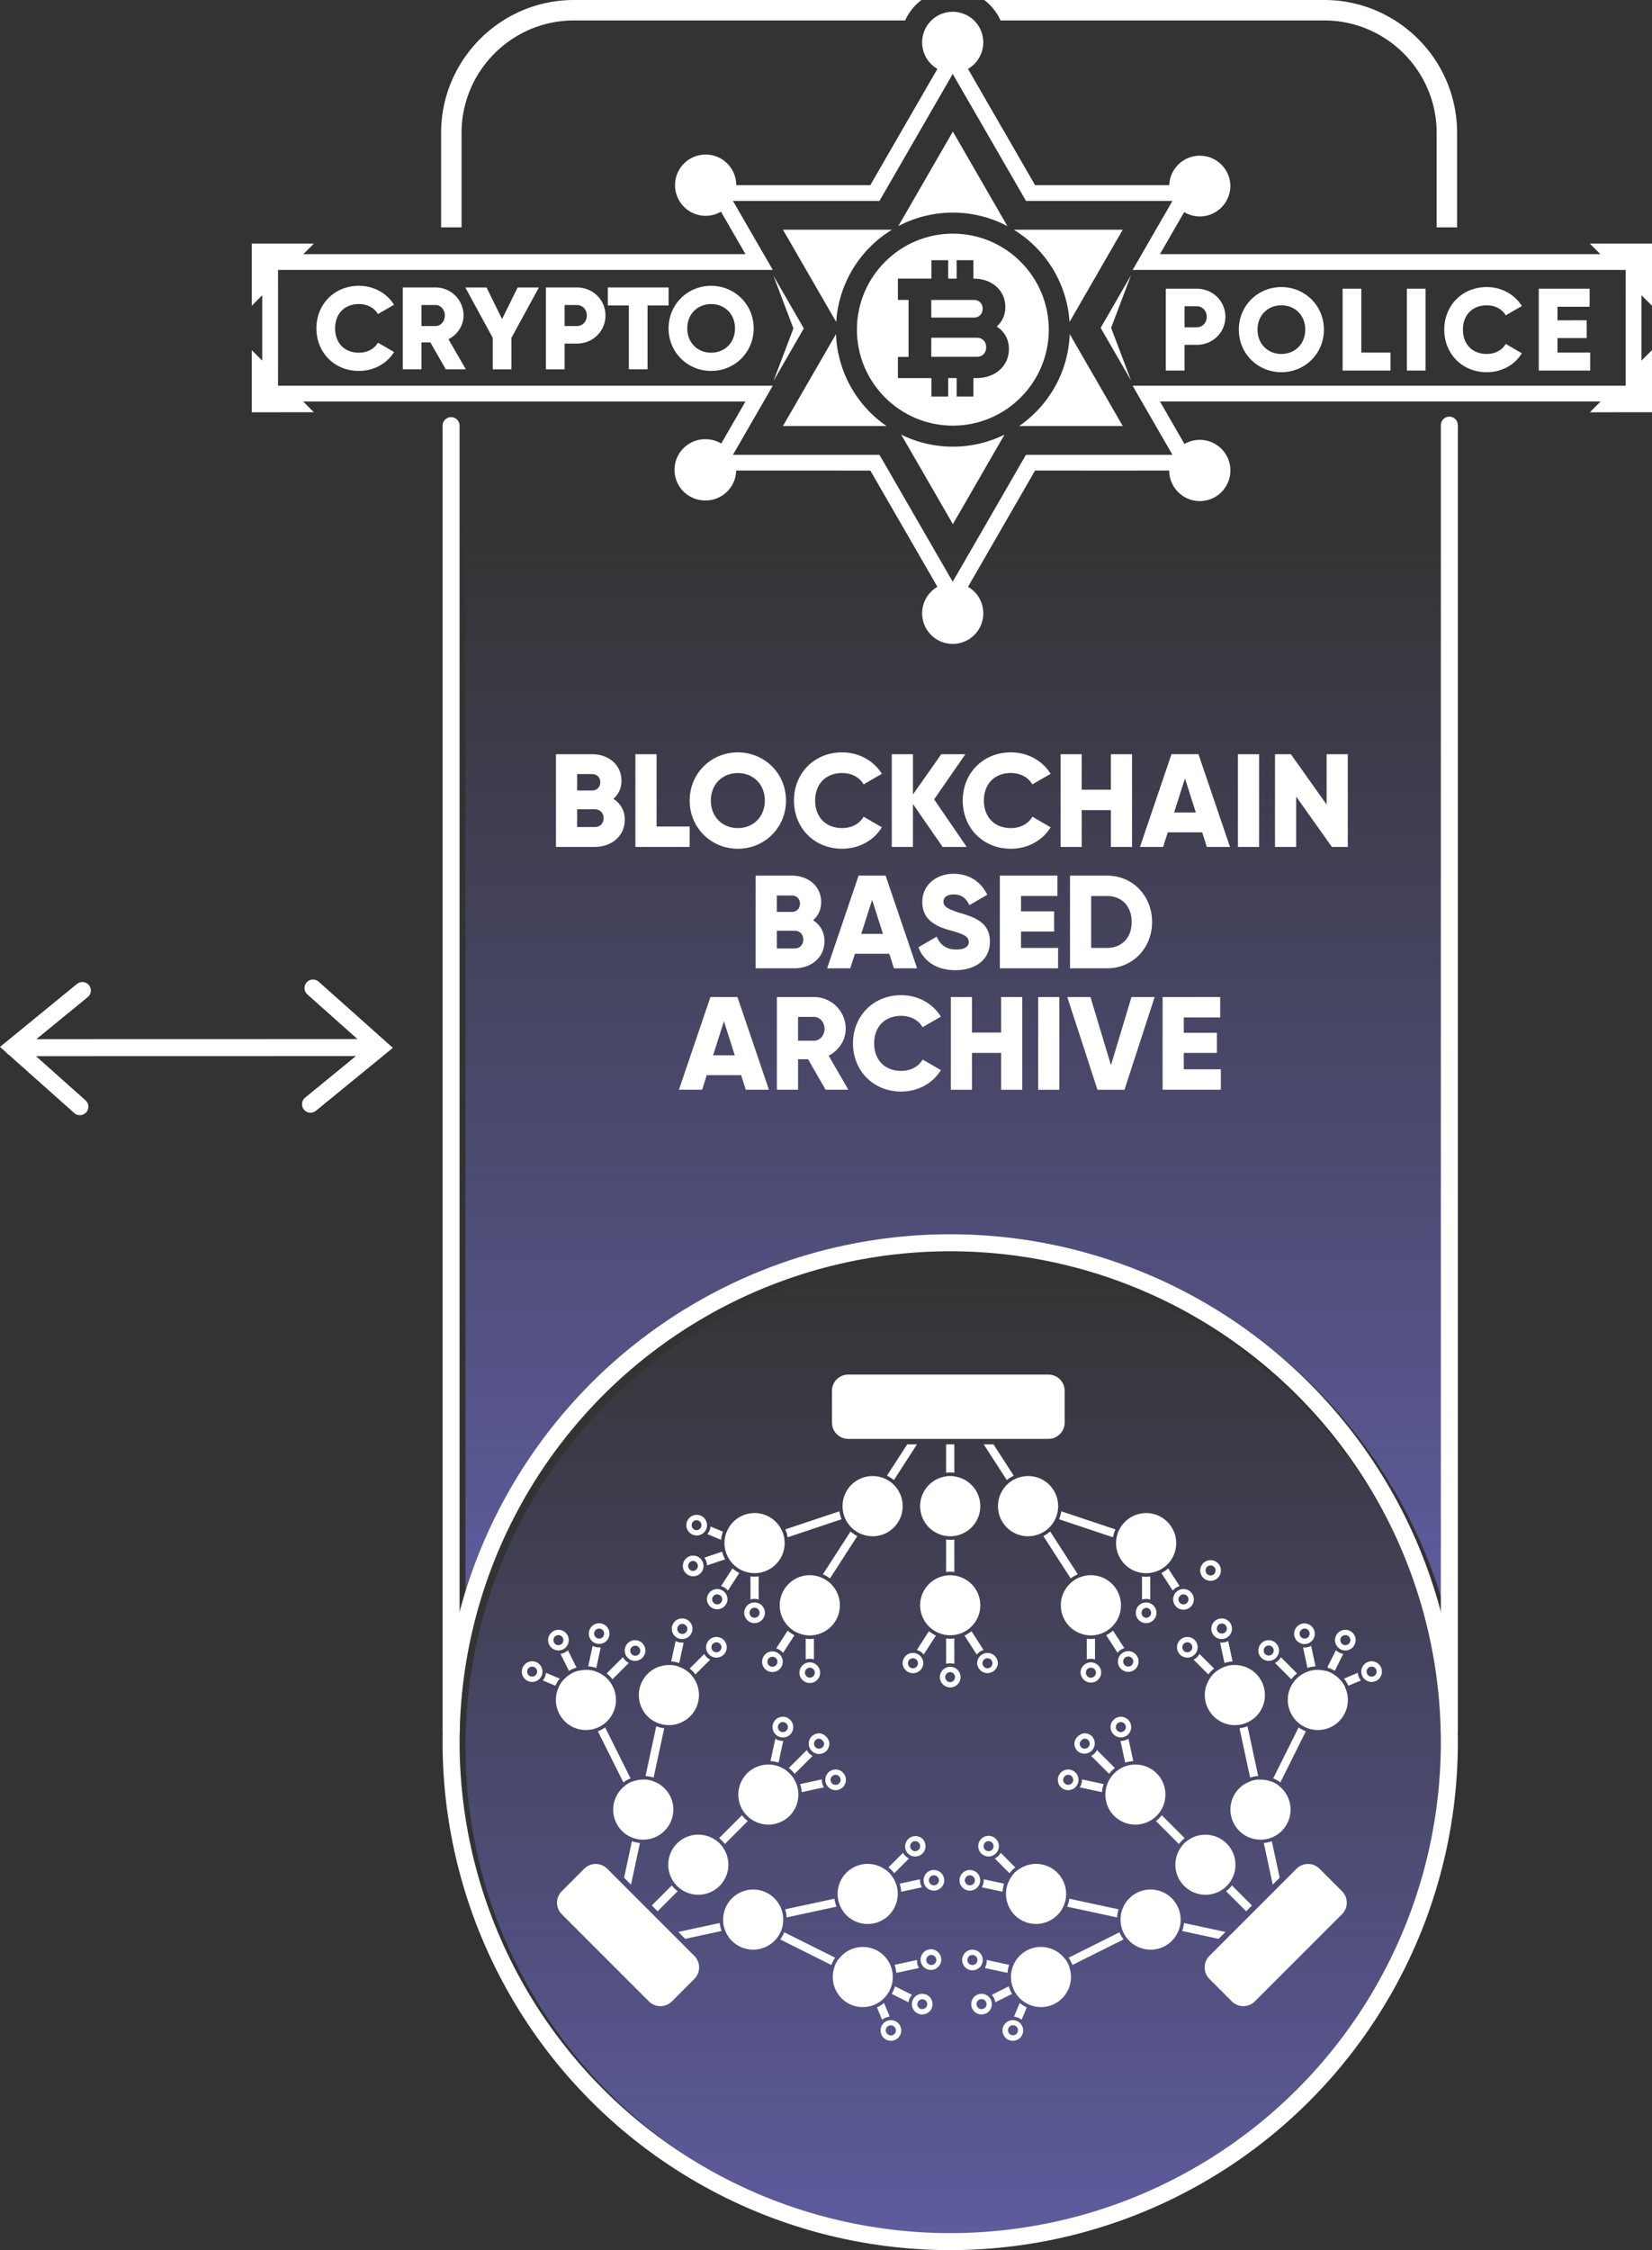 <svg xmlns="http://www.w3.org/2000/svg" width="194.272" height="264.457" viewBox="0 0 194.272 264.457"><rect x="0" y="0" width="194.272" height="264.457" fill="#333333" stroke="none"/><linearGradient id="a" gradientUnits="userSpaceOnUse" x1="-1018.358" y1="1175.303" x2="-903.369" y2="1175.303" gradientTransform="rotate(90 60.666 1226.874)"><stop offset="0" stop-color="#706dcb" stop-opacity="0"/><stop offset="1" stop-color="#706dcb" stop-opacity=".7"/></linearGradient><path fill="url(#a)" d="M112.237 262.839c-31.702 0-57.493-25.792-57.493-57.495 0-31.702 25.791-57.494 57.493-57.494 31.704 0 57.495 25.792 57.495 57.494 0 31.703-25.791 57.495-57.495 57.495z"/><linearGradient id="b" gradientUnits="userSpaceOnUse" x1="-1105.364" y1="1175.303" x2="-977.625" y2="1175.303" gradientTransform="rotate(90 60.666 1226.874)"><stop offset="0" stop-color="#706dcb" stop-opacity="0"/><stop offset="1" stop-color="#706dcb" stop-opacity=".7"/></linearGradient><path fill="url(#b)" d="M112.237 145.446c-27.209 0-50.225 18.244-57.493 43.137V60.844h114.988v127.739c-7.269-24.893-30.284-43.137-57.495-43.137z"/><path d="M108.368 0H67.5c-8.617 0-15.626 7.01-15.626 15.626v11.095h2.404V15.626c0-7.291 5.93-13.222 13.222-13.222h38.947A6.137 6.137 0 0 1 108.368 0zm47.359 0h-39.986a6.143 6.143 0 0 1 1.92 2.404h38.066c7.291 0 13.222 5.932 13.222 13.222v11.095h2.404V15.626C171.353 7.01 164.344 0 155.727 0z" fill="#FFF"/><path d="M44.661 123.121l-43.093.011m35.242-7.006l7.851 6.995-8.142 6.655m-27.126.292l-7.853-6.993 8.144-6.657" clip-rule="evenodd" fill="none" stroke="#FFF" stroke-width="2" stroke-linecap="round" stroke-miterlimit="10"/><g fill="#FFF"><path d="M73.474 96.348c0 1.93-1.572 3.19-3.518 3.19H65.38V88.643h4.265c1.899 0 3.439 1.23 3.439 3.113 0 .902-.357 1.618-.949 2.132.81.513 1.339 1.354 1.339 2.46zm-5.603-5.37v1.93h1.774c.561 0 .949-.404.949-.965s-.373-.965-.949-.965h-1.774zm3.113 5.182c0-.606-.405-1.043-1.027-1.043h-2.086v2.086h2.086c.622 0 1.027-.435 1.027-1.043zm10.118.981v2.397H74.72V88.643h2.49v8.498h3.892zm0-3.05c0-3.207 2.537-5.666 5.665-5.666 3.129 0 5.666 2.459 5.666 5.666 0 3.206-2.537 5.665-5.666 5.665-3.128 0-5.665-2.459-5.665-5.665zm8.841 0c0-1.946-1.401-3.237-3.176-3.237-1.773 0-3.175 1.291-3.175 3.237 0 1.945 1.401 3.237 3.175 3.237 1.775 0 3.176-1.292 3.176-3.237zm3.426 0c0-3.207 2.382-5.666 5.665-5.666 1.977 0 3.72.98 4.67 2.521l-2.148 1.245c-.482-.84-1.416-1.338-2.521-1.338-1.93 0-3.175 1.291-3.175 3.237 0 1.945 1.245 3.237 3.175 3.237 1.105 0 2.055-.498 2.521-1.339l2.148 1.245c-.935 1.541-2.678 2.521-4.67 2.521-3.284.002-5.665-2.457-5.665-5.663zm17.479 5.447l-3.486-5.043v5.043h-2.49V88.643h2.49v4.731l3.331-4.731h2.832l-3.673 5.308 3.829 5.588h-2.833z"/><path d="M113.215 94.091c0-3.207 2.382-5.666 5.665-5.666 1.977 0 3.72.98 4.67 2.521l-2.148 1.245c-.482-.84-1.416-1.338-2.521-1.338-1.93 0-3.175 1.291-3.175 3.237 0 1.945 1.245 3.237 3.175 3.237 1.105 0 2.055-.498 2.521-1.339l2.148 1.245c-.935 1.541-2.678 2.521-4.67 2.521-3.283.002-5.665-2.457-5.665-5.663zm19.91-5.448v10.896h-2.49v-4.327h-3.425v4.327h-2.49V88.643h2.49v4.172h3.425v-4.172h2.49zm8.25 9.183h-4.047l-.545 1.712h-2.724l3.704-10.896h3.175l3.704 10.896h-2.724l-.543-1.712zm-.748-2.335l-1.276-4-1.276 4h2.552zm7.441-6.848v10.896h-2.49V88.643h2.49zm10.429 0v10.896h-1.868l-4.202-5.915v5.915h-2.49V88.643h1.868l4.202 5.915v-5.915h2.49zm-61.541 21.973c0 1.93-1.572 3.19-3.518 3.19h-4.576v-10.895h4.265c1.898 0 3.439 1.229 3.439 3.112 0 .903-.357 1.619-.949 2.133.809.515 1.339 1.355 1.339 2.46zm-5.604-5.369v1.93h1.774c.561 0 .949-.405.949-.965 0-.561-.373-.965-.949-.965h-1.774zm3.113 5.183c0-.607-.405-1.043-1.027-1.043h-2.086v2.086h2.086c.622 0 1.027-.437 1.027-1.043zm10.118 1.665h-4.047l-.545 1.712h-2.724l3.704-10.895h3.175l3.704 10.895h-2.724l-.543-1.712zm-.747-2.335l-1.276-3.999-1.276 3.999h2.552zm4.172 1.572l2.148-1.245c.389.903 1.059 1.51 2.288 1.51 1.183 0 1.479-.467 1.479-.887 0-.67-.623-.935-2.257-1.386-1.619-.451-3.206-1.229-3.206-3.314 0-2.102 1.773-3.315 3.657-3.315 1.79 0 3.19.855 3.984 2.459L114 106.383c-.373-.778-.887-1.261-1.883-1.261-.778 0-1.167.39-1.167.825 0 .498.265.84 1.961 1.354 1.649.498 3.502 1.074 3.502 3.378 0 2.101-1.682 3.346-4.047 3.346-2.287-.001-3.75-1.089-4.358-2.693zm16.422.078v2.396h-6.849v-10.895h6.771v2.396h-4.28v1.806h3.892v2.366h-3.892v1.93h4.358zm11.052-3.051c0 3.082-2.288 5.447-5.292 5.447h-4.358v-10.895h4.358c3.004.001 5.292 2.366 5.292 5.448zm-2.398 0c0-1.867-1.183-3.051-2.895-3.051h-1.868v6.102h1.868c1.713 0 2.895-1.182 2.895-3.051zm-45.927 18.005H83.11l-.545 1.712h-2.724l3.704-10.896h3.175l3.705 10.896H87.7l-.543-1.712zm-.747-2.335l-1.276-4-1.276 4h2.552zm8.623.467H93.85v3.58h-2.49V117.18h4.358a3.727 3.727 0 0 1 3.735 3.735c0 1.339-.81 2.553-2.008 3.16l2.319 4h-2.678l-2.053-3.579zm-1.183-2.179h1.868c.685 0 1.245-.607 1.245-1.401 0-.793-.561-1.4-1.245-1.4H93.85v2.801zm6.461.312c0-3.207 2.382-5.666 5.665-5.666 1.977 0 3.72.98 4.67 2.521l-2.148 1.245c-.482-.84-1.416-1.338-2.521-1.338-1.93 0-3.175 1.291-3.175 3.237 0 1.945 1.245 3.237 3.175 3.237 1.105 0 2.055-.498 2.521-1.339l2.148 1.245c-.935 1.541-2.678 2.521-4.67 2.521-3.283.002-5.665-2.457-5.665-5.663zm19.907-5.448v10.896h-2.49v-4.327h-3.424v4.327h-2.49v-10.896h2.49v4.172h3.424v-4.172h2.49zm4.36 0v10.896h-2.49v-10.896h2.49zm.934 0h2.724l2.412 8.016 2.413-8.016h2.724l-3.549 10.896h-3.175l-3.549-10.896zm18.057 8.498v2.397h-6.849V117.18h6.771v2.397h-4.28v1.806h3.892v2.365h-3.892v1.93h4.358z"/></g><path d="M118.625 174.311a3.536 3.536 0 0 0 1.916 6.227c.117.011.236.02.361.02.105 0 .214-.009.319-.019.021-.001.044-.002.07-.005.089-.009.179-.023.268-.042.042-.006.082-.016.122-.025l.159-.041c.083-.026.162-.048.24-.075l.052-.02a3.542 3.542 0 0 0 1.141-.691c.371-.335.669-.75.875-1.217v.001c.127-.292.214-.606.257-.933l-.003-.001c.023-.154.035-.311.035-.472a3.536 3.536 0 0 0-3.535-3.537c-.521 0-1.015.115-1.458.317l-.002-.003a3.389 3.389 0 0 0-.817.513v.003zm5.917 4.246l6.346 2.119c.062-.324.155-.632.284-.924l-6.369-2.128c-.049.325-.134.64-.261.933zm-13.282 2.385v3.814c.159-.019.321-.031.485-.031.162 0 .322.012.484.031v-3.814a4.629 4.629 0 0 1-.486.032c-.161 0-.324-.016-.483-.032zm3.405 9.718a.288.288 0 0 1 .027-.041c.048-.071.092-.147.137-.22.019-.039.04-.074.059-.111.03-.06.059-.122.089-.185.026-.059.05-.117.07-.176.021-.049.038-.098.055-.148.025-.083.052-.168.072-.251.007-.032.017-.06.026-.089.052-.247.082-.505.082-.768a3.525 3.525 0 0 0-2.334-3.318c-.035-.014-.072-.029-.11-.042-.056-.02-.115-.033-.171-.048-.054-.014-.105-.029-.162-.04l-.152-.029a3.924 3.924 0 0 0-.606-.056 4.02 4.02 0 0 0-.617.056l-.141.028c-.059.013-.122.031-.184.048-.047.013-.098.023-.143.039-.057.019-.108.04-.164.06l-.15.056c-.038.018-.07.035-.105.05a3.62 3.62 0 0 0-.712.44 3.287 3.287 0 0 0-.19.169.29.29 0 0 1-.047.038l-.176.184-.04.047a2.064 2.064 0 0 0-.162.201l-.035.048a2.603 2.603 0 0 0-.146.214c-.009.016-.019.033-.025.048-.05.075-.09.154-.129.232-.008.015-.017.029-.021.043-.042.081-.077.167-.113.252-.002.012-.007.023-.012.037a3.608 3.608 0 0 0-.089.272c-.005.006-.005.013-.005.019a3.443 3.443 0 0 0-.113 1.342l.014.074c.012.097.026.192.047.286.015.054.026.107.043.158.017.06.032.123.054.183.021.068.047.134.068.201.019.041.037.081.052.118.035.08.072.159.114.231l.031.063a3.538 3.538 0 0 0 3.096 1.815 3.545 3.545 0 0 0 2.918-1.53zm-2.921-17.182c-.162 0-.324.014-.483.036v.007a3.533 3.533 0 0 0-3.055 3.498c0 .32.047.63.125.925.005.02.009.038.017.057.021.081.049.158.077.237.009.027.019.051.025.075.033.073.063.146.097.22.014.025.025.05.04.073.032.075.072.144.114.212.013.023.026.043.038.068.045.067.089.137.136.202a.829.829 0 0 1 .04.054c.052.069.108.134.165.201.009.011.019.021.027.033a3.554 3.554 0 0 0 2.153 1.146 3.7 3.7 0 0 0 .483.039c.164 0 .324-.018.486-.039a3.557 3.557 0 0 0 1.955-.94l.003-.002c.065-.066.129-.133.192-.202.009-.012.021-.023.032-.034.057-.067.106-.131.155-.197a.375.375 0 0 0 .047-.06c.042-.064.089-.13.134-.198l.042-.072c.043-.067.078-.135.11-.203l.04-.083c.035-.071.066-.143.094-.213.012-.027.021-.056.031-.081.027-.078.054-.153.077-.232.007-.02.012-.043.017-.066.023-.085.045-.171.061-.258.003-.006.003-.012.003-.017a3.531 3.531 0 0 0-2.993-4.14v-.007a3.141 3.141 0 0 0-.485-.039zm-26.536 7.66a2.556 2.556 0 0 0-.012.232c0 .041.003.081.005.123 0 .043.002.088.005.133.005.058.012.114.019.17.007.034.012.065.017.098.012.1.033.197.054.296a3.546 3.546 0 0 0 3.439 2.701 3.537 3.537 0 0 0 3.378-2.479c0-.005.005-.007.005-.009.03-.094.052-.194.075-.291.002-.02.007-.039.012-.058.017-.069.025-.145.035-.214.019-.155.033-.31.033-.469a3.99 3.99 0 0 0-.047-.559l.004-.001a3.43 3.43 0 0 0-.276-.927l-.01.003a3.53 3.53 0 0 0-6.533.287l-.012-.002a3.667 3.667 0 0 0-.195.966h.004zm14.164-2.714v-.001c.202.467.505.882.876 1.217a3.376 3.376 0 0 0 1.136.691l.055.02c.077.027.157.049.237.075.056.013.107.027.161.041.04.009.083.019.122.025.09.019.179.033.271.042l.07.005c.105.009.211.019.317.019a3.539 3.539 0 0 0 2.276-6.247v-.003a3.394 3.394 0 0 0-.816-.513l-.003.003a3.51 3.51 0 0 0-1.457-.317 3.535 3.535 0 0 0-3.503 4.009v.001c.042.327.129.641.258.933zm31.922 2.388c-.03.184-.049.37-.049.559 0 .199.019.396.052.589.004.024.007.049.014.074.01.063.028.125.042.19.012.047.023.097.038.145.014.051.032.099.052.147.019.061.037.121.061.177.017.041.038.08.052.118.033.066.059.129.094.193l.052.096c.04.067.077.134.12.196.019.026.035.053.054.079a2.622 2.622 0 0 0 .197.26c.057.07.122.138.183.204.015.012.023.024.038.036.072.074.15.144.234.211l.007.008a3.525 3.525 0 0 0 2.248.805c.953 0 1.822-.379 2.458-.992.021-.026.047-.049.071-.072.054-.056.107-.114.157-.172.021-.022.035-.041.054-.065.063-.075.124-.156.181-.238.025-.039.049-.075.07-.114.197-.306.343-.645.435-1.005v-.002c.052-.199.084-.405.101-.614.005-.042.005-.082.007-.122.005-.045.005-.088.005-.132 0-.079-.007-.155-.012-.232l.003-.001a3.63 3.63 0 0 0-.197-.966l-.008.002a3.533 3.533 0 0 0-3.324-2.342 3.541 3.541 0 0 0-3.209 2.055l-.007-.002a3.39 3.39 0 0 0-.277.926l.003.001zm-5.155 5.053a3.557 3.557 0 0 0-1.289 1.966c-.002.005-.002.011-.005.014a3.535 3.535 0 0 0-.091.695c0 .042-.003.084-.003.131 0 .22.02.433.057.642.002.004.002.01.002.017.017.084.038.172.06.256.009.024.014.046.019.067.023.08.052.155.077.231a.884.884 0 0 1 .03.081l.094.216c.015.024.026.054.038.081.035.07.073.137.115.204l.042.074a3.251 3.251 0 0 0 .176.255c.052.068.104.134.16.198l.032.035c.062.068.125.135.193.202h.002a3.532 3.532 0 0 0 1.958.942c.155.021.319.038.481.038.164 0 .323-.016.483-.038.385-.053.754-.17 1.089-.335a3.44 3.44 0 0 0 .799-.547 3.51 3.51 0 0 0 1.166-2.619 3.54 3.54 0 0 0-3.537-3.537c-.463 0-.899.09-1.308.252v-.007a3.43 3.43 0 0 0-.841.482v.004zm-.227-.352a3.91 3.91 0 0 1 .833-.486l-3.246-5.033a3.89 3.89 0 0 1-.801.542l3.214 4.977zm-14.168-12.452c.164 0 .324.013.486.033v-3.337h-.97v3.337c.159-.02.322-.033.484-.033zm-6.623.895l2.712-4.199h-1.147l-2.383 3.685c.294.139.572.309.818.514zm14.095-.515l-2.383-3.685h-1.15l2.714 4.2c.244-.205.523-.375.819-.515zm-27.521 15.23a3.54 3.54 0 0 0 1.162 2.619v.004c.237.219.505.402.796.548l.005-.004a3.54 3.54 0 0 0 1.092.335v.005c.157.023.316.039.481.039.164 0 .326-.015.483-.039v-.005a3.538 3.538 0 0 0 3.054-3.501l-.002-.131-.007-.123c-.005-.054-.012-.11-.015-.169-.012-.071-.021-.146-.035-.216-.009-.053-.023-.108-.032-.158a4.052 4.052 0 0 0-.108-.364c-.012-.034-.023-.07-.037-.105a4.666 4.666 0 0 0-.113-.261c-.012-.024-.021-.049-.035-.073-.028-.055-.059-.108-.087-.162-.007-.008-.012-.017-.017-.026a4.491 4.491 0 0 0-.197-.297c-.007-.011-.014-.022-.021-.03a3.596 3.596 0 0 0-.244-.29v-.002a3.931 3.931 0 0 0-.437-.398 3.654 3.654 0 0 0-1.146-.582c-.026-.01-.06-.014-.087-.022a3.22 3.22 0 0 0-.23-.059 3.295 3.295 0 0 0-.254-.038c-.025-.003-.049-.011-.075-.013a3.496 3.496 0 0 0-2.607.791 3.527 3.527 0 0 0-1.287 2.727zm.934-7.995l6.344-2.119a3.976 3.976 0 0 1-.259-.933l-6.366 2.126c.129.294.223.602.281.926zm4.973 4.841l3.216-4.98a3.965 3.965 0 0 1-.798-.542l-3.252 5.037c.299.124.578.291.834.485zm25.683-23.965H99.75a1.915 1.915 0 0 0-1.913 1.917v3.727c0 1.06.856 1.917 1.913 1.917h23.536a1.917 1.917 0 0 0 1.918-1.917v-3.727a1.92 1.92 0 0 0-1.919-1.917zm-41.354 17.113a.59.59 0 0 1 0 1.178.591.591 0 0 1-.592-.589c0-.324.266-.589.592-.589m0-.624c-.671 0-1.216.547-1.216 1.213 0 .669.545 1.214 1.216 1.214.667 0 1.214-.544 1.214-1.214 0-.667-.547-1.213-1.214-1.213zm1.62 1.372c-.03.337-.167.645-.376.89l1.623.668c.032-.334.107-.653.218-.956l-1.465-.602zm-.406 4.571l2.132-.716a3.796 3.796 0 0 1-.359-.899l-2.094.702c.192.256.309.57.321.913zm-1.627-.53a.592.592 0 0 1 0 1.181.59.59 0 0 1 0-1.181m0-.623a1.215 1.215 0 1 0 .001 2.43 1.215 1.215 0 0 0-.001-2.43zm2.822 4.556c.326 0 .589.261.589.586s-.263.591-.589.591c-.324 0-.587-.266-.587-.591s.263-.586.587-.586m0-.625c-.667 0-1.212.545-1.212 1.211a1.215 1.215 0 0 0 2.428 0c0-.666-.545-1.211-1.216-1.211zm1.263.185l1.338-2.074a4.1 4.1 0 0 1-.8-.54l-1.343 2.079c.319.094.601.283.805.535zm3.132 2.011a.59.59 0 1 1-.589.59.59.59 0 0 1 .589-.59m0-.622a1.214 1.214 0 1 0 0 2.428 1.214 1.214 0 0 0 0-2.428zm0-.417a1.6 1.6 0 0 1 .483.073v-2.717a4.053 4.053 0 0 1-.483.032 4.02 4.02 0 0 1-.481-.032v2.717c.15-.048.314-.073.481-.073zm3.352 6.345l1.338-2.072a4.173 4.173 0 0 1-.798-.542l-1.348 2.088c.322.091.601.277.808.526zm-1.252.453a.589.589 0 1 1 .002 1.178.589.589 0 0 1-.002-1.178m0-.625a1.21 1.21 0 1 0 0 2.424c.672 0 1.217-.542 1.217-1.211 0-.667-.545-1.213-1.217-1.213zM95.231 196c.326 0 .587.264.587.59a.59.59 0 0 1-.587.591.591.591 0 0 1 0-1.181m0-.624c-.669 0-1.217.544-1.217 1.213a1.215 1.215 0 1 0 1.217-1.213zm0-.415c.164 0 .331.026.483.073V192.6a4.241 4.241 0 0 1-.483.033c-.165 0-.324-.016-.481-.033v2.434c.15-.047.312-.073.481-.073zm13.393-.505l1.441-2.229a3.757 3.757 0 0 1-.821-.512l-1.425 2.206c.319.095.6.284.805.535zm-1.263.439a.59.59 0 1 1-.002 1.18.59.59 0 0 1 .002-1.18m0-.622c-.669 0-1.214.543-1.214 1.21a1.216 1.216 0 0 0 2.43 0c0-.667-.547-1.21-1.216-1.21zm4.383 2.251a.59.59 0 0 1 0 1.179.591.591 0 0 1-.589-.589.59.59 0 0 1 .589-.59m0-.626a1.214 1.214 0 0 0 0 2.428 1.214 1.214 0 0 0 0-2.428zm0-.415c.169 0 .331.027.486.075v-2.985c-.162.02-.322.032-.484.032-.164 0-.326-.012-.485-.032v2.985c.155-.048.316-.075.483-.075zm4.385-.588a.589.589 0 1 1-.592.588.591.591 0 0 1 .592-.588m0-.622c-.672 0-1.217.543-1.217 1.21a1.217 1.217 0 0 0 2.431 0c0-.667-.548-1.21-1.214-1.21zm-.461-.352l-1.425-2.205a3.79 3.79 0 0 1-.819.513l1.439 2.227c.21-.251.486-.44.805-.535zm12.62 2.079a.59.59 0 0 1 0 1.181.592.592 0 0 1-.59-.591.59.59 0 0 1 .59-.59m0-.624c-.669 0-1.214.544-1.214 1.213a1.215 1.215 0 0 0 2.428 0 1.216 1.216 0 0 0-1.214-1.213zm0-.415c.169 0 .331.026.483.073v-2.44c-.16.02-.319.033-.483.033-.162 0-.326-.013-.481-.033v2.44c.151-.047.314-.073.481-.073zm4.391-.273c.324 0 .592.263.592.589a.595.595 0 0 1-.592.592.59.59 0 0 1 0-1.181m0-.626a1.215 1.215 0 0 0 0 2.43 1.215 1.215 0 1 0 0-2.43zm-.457-.349l-1.336-2.067a3.94 3.94 0 0 1-.801.541l1.334 2.06c.205-.251.484-.44.803-.534zm2.561-4.747a.587.587 0 1 1 0 1.176.59.59 0 0 1 0-1.176m0-.628a1.215 1.215 0 1 0-.002 2.43 1.215 1.215 0 0 0 .002-2.43zm0-.414c.17 0 .331.024.484.073v-2.712c-.16.019-.322.033-.484.033-.164 0-.326-.014-.483-.033v2.712c.153-.049.317-.073.483-.073zm4.395-.537c.323 0 .587.261.587.586s-.264.591-.587.591c-.324 0-.592-.266-.592-.591s.268-.586.592-.586m0-.625c-.669 0-1.217.545-1.217 1.211a1.215 1.215 0 1 0 2.431 0c0-.666-.545-1.211-1.214-1.211zm-.461-.35l-1.335-2.074a4.064 4.064 0 0 1-.804.542l1.336 2.067c.208-.252.484-.441.803-.535zm3.644-2.424c.324 0 .59.265.59.59a.589.589 0 1 1-.59-.59m0-.624a1.215 1.215 0 0 0 0 2.43 1.215 1.215 0 0 0 0-2.43z" fill="#FFF"/><g fill="#FFF"><path d="M91.714 207.659c-.062-.025-.123-.047-.184-.069a3.506 3.506 0 0 0-1.007-.201v.006a3.517 3.517 0 0 0-2.662 1.027 3.53 3.53 0 0 0-.836 3.659c.019.053.032.104.054.153.005.007.005.013.007.021.174.419.43.811.771 1.153a3.539 3.539 0 0 0 4.998.012 3.533 3.533 0 0 0-.01-5 3.563 3.563 0 0 0-1.131-.761zm-6.472 9.071l2.699-2.704a3.688 3.688 0 0 1-.686-.678l-2.694 2.694a3.576 3.576 0 0 1 .681.688zm-7.13-13.605a3.896 3.896 0 0 1-.937-.243l-1.261 5.854c.324.021.641.081.951.183l1.247-5.794zm-12.416-4.844l.016.008a3.536 3.536 0 0 0 1.059 4.326l.074.054c.052.038.106.075.155.109.063.036.125.074.186.108.045.027.092.047.134.07.068.033.137.067.204.094a.822.822 0 0 0 .087.033c.082.035.169.066.256.09l.03.011c1.2.353 2.553.056 3.503-.895a3.538 3.538 0 0 0 .782-3.821l-.043-.097c-.03-.063-.056-.127-.091-.189a2.916 2.916 0 0 0-.154-.274 3.74 3.74 0 0 0-.495-.624 3.318 3.318 0 0 0-.356-.307l-.003.002a3.463 3.463 0 0 0-1.009-.534l.002-.008a3.588 3.588 0 0 0-.951-.181v.012a3.54 3.54 0 0 0-1.089.113l-.007-.012c-.311.08-.61.209-.893.375l.005.014c-.242.146-.479.32-.692.537-.054.053-.104.112-.155.171l-.017-.006a3.721 3.721 0 0 0-.538.821zm38.261 31.573a3.303 3.303 0 0 0-.507-.417c-.026-.017-.047-.035-.075-.053l-.176-.105c-.045-.022-.085-.048-.127-.071l-.087-.04a3.533 3.533 0 0 0-4.378 1.118l-.017-.01a3.572 3.572 0 0 0-.456.851l.017.011a3.534 3.534 0 0 0 .817 3.721 3.508 3.508 0 0 0 2.686 1.026c.014 0 .028 0 .045-.002.067-.002.134-.011.201-.02l.113-.016.166-.028c.08-.019.157-.037.235-.059l.052-.013c.103-.03.209-.067.312-.108l.021-.011a3.54 3.54 0 0 0 1.158-5.774zm-25.812-14.673a3.545 3.545 0 0 0 .895-3.5 3.51 3.51 0 0 0-.89-1.491 3.5 3.5 0 0 0-1.379-.85l.005-.014a3.591 3.591 0 0 0-.946-.182l-.007.018a3.545 3.545 0 0 0-1.479.239l-.01-.013a3.392 3.392 0 0 0-.838.477l.007.015a3.532 3.532 0 0 0-.366 5.302 3.544 3.544 0 0 0 5.008-.001zm12.928 12.927a3.51 3.51 0 0 0 .97-1.815c.002-.004.002-.012.002-.018.015-.083.026-.164.038-.248.005-.047.012-.091.014-.14.005-.055.005-.11.008-.169a3.43 3.43 0 0 0-.179-1.229 3.531 3.531 0 0 0-5.848-1.374 3.515 3.515 0 0 0-1.023 2.808l-.01.001c.028.319.105.637.219.94h.007c.122.331.3.646.521.934.012.012.02.025.028.035a.531.531 0 0 1 .05.058c.065.07.127.146.197.215a3.537 3.537 0 0 0 5.006.002zm13.469-3.023c.41-.412.699-.902.863-1.423.012-.033.023-.069.035-.107.015-.053.026-.106.04-.16.015-.074.033-.148.045-.22.002-.022.01-.048.01-.071.032-.224.044-.453.032-.68h.005a3.455 3.455 0 0 0-.176-.951l-.007.001a3.461 3.461 0 0 0-.533-1.007l.009-.011a4.076 4.076 0 0 0-.323-.379 3.724 3.724 0 0 0-.357-.305l-.012.012a3.534 3.534 0 0 0-4.634.314 3.51 3.51 0 0 0-1 2.967h-.005c.052.379.164.751.341 1.1l.035.075a3.537 3.537 0 0 0 5.632.845zm-6.415-1.929l-5.794 1.247c.099.31.16.629.179.951l5.866-1.263a4.02 4.02 0 0 1-.251-.935zm-13.491 2.859l-4.872 1.045.813.813 4.277-.92a4.257 4.257 0 0 1-.218-.938zm-10.323-9.616l-.922 4.289.814.813 1.049-4.89a3.998 3.998 0 0 1-.941-.212zm5.006 5.549a4.501 4.501 0 0 1-.313-.352l-2.353 2.355.681.682 2.357-2.358a4.05 4.05 0 0 1-.372-.327zm1.843-20.231a3.524 3.524 0 0 0 1.035-2.471v-.044c0-.08-.007-.158-.01-.236a4.253 4.253 0 0 0-.007-.116c-.002-.035-.012-.068-.017-.104a3.484 3.484 0 0 0-.683-1.652l.005-.002a3.252 3.252 0 0 0-.681-.689l-.004.007a3.558 3.558 0 0 0-1.013-.534l.005-.009a3.415 3.415 0 0 0-.948-.183l-.002.015a3.519 3.519 0 0 0-2.677 1.028 3.532 3.532 0 0 0-.012 4.991 3.545 3.545 0 0 0 5.009-.001zm-1.55 19.936c.152.152.314.285.488.403l.102.072c.079.048.159.098.239.141.012.007.023.016.037.02a3.541 3.541 0 0 0 5.179-3.102v-.052c0-.075-.007-.151-.009-.228-.008-.042-.008-.081-.01-.121-.005-.032-.012-.062-.017-.09a3.486 3.486 0 0 0-.683-1.667l.005-.002a3.994 3.994 0 0 0-.324-.38 3.943 3.943 0 0 0-.357-.307l-.007.007a3.532 3.532 0 0 0-4.948 4.951c.094.123.194.244.305.355zm18.6 8.436l-5.982-2.985a4.064 4.064 0 0 1-.474.84l6.003 3c.116-.299.265-.586.453-.855zm-24.06-21.077l-2.986-5.986c-.271.188-.557.34-.854.456l2.995 6.005c.267-.193.546-.355.845-.475zm4.866 26.21a1.92 1.92 0 0 1-2.712 0l-10.237-10.24a1.914 1.914 0 0 1 0-2.712l2.632-2.634a1.916 1.916 0 0 1 2.711 0l10.238 10.24c.751.75.749 1.961 0 2.71l-2.632 2.636zm26.171 3.004a.594.594 0 0 1 0 .834.592.592 0 0 1-.833 0 .59.59 0 1 1 .833-.834m.439-.441a1.216 1.216 0 0 0-1.717 0 1.213 1.213 0 1 0 1.717 0zm-.993-.764l-.674-1.609a3.906 3.906 0 0 1-.829.521l.606 1.449c.261-.216.576-.335.897-.361zm4.233-1.892a.59.59 0 0 1 0 .834.595.595 0 0 1-.833 0 .59.59 0 0 1 .833-.834m.441-.441a1.217 1.217 0 0 0-1.716 0 1.207 1.207 0 0 0 0 1.715 1.211 1.211 0 0 0 1.716 0 1.216 1.216 0 0 0 0-1.715zm-2.061-.236l-1.997-.998c-.09.309-.219.605-.386.891l1.973.982c.043-.318.177-.625.41-.875zm.629-3.635c-.03-.154-.042-.31-.03-.461l-2.646.573a3.743 3.743 0 0 1 .2.945l2.666-.575a1.732 1.732 0 0 1-.19-.482zm2.059-.878a.59.59 0 1 1-.833 0 .593.593 0 0 1 .833 0m.441-.439a1.214 1.214 0 1 0-1.714 1.715 1.214 1.214 0 0 0 1.714-1.715zm-.135-8.923a.588.588 0 1 1-.834.833.585.585 0 0 1 0-.833.592.592 0 0 1 .834 0m.44-.442a1.225 1.225 0 0 0-1.721 0 1.226 1.226 0 0 0 0 1.716 1.22 1.22 0 0 0 1.721 0 1.22 1.22 0 0 0 0-1.716zm-2.481.736l-2.395.516c.097.311.153.629.174.95l2.435-.524a1.607 1.607 0 0 1-.214-.942zm-.161-4.308a.592.592 0 0 1 0 .834.587.587 0 0 1-.831 0 .588.588 0 1 1 .831-.834m.443-.442a1.215 1.215 0 0 0-1.716 1.718 1.214 1.214 0 1 0 1.716-1.718zm-2.012 2.013a1.722 1.722 0 0 1-.277-.372l-1.714 1.714c.122.095.242.198.357.31.117.12.223.245.326.375l1.726-1.728a1.743 1.743 0 0 1-.418-.299zm-7.799-9.37a.793.793 0 0 1 .124.169.587.587 0 0 1-.948.667.59.59 0 0 1 0-.833.6.6 0 0 1 .721-.089c.038.028.068.057.103.086m.439-.442a1.228 1.228 0 0 0-.204-.167 1.208 1.208 0 0 0-1.497.17 1.208 1.208 0 0 0 0 1.716 1.211 1.211 0 0 0 1.713 0c.381-.379.453-.947.23-1.398a1.48 1.48 0 0 0-.242-.321zm-2.218 1.768c.004-.003.012-.004.017-.004a1.642 1.642 0 0 1-.269-.951l-2.547.549c.104.308.164.626.19.947l2.594-.56.015.019zm-.188-5.551c.092.093.16.204.2.33a.59.59 0 0 1-1.005.48.59.59 0 0 1 .502-1c.113.04.219.104.303.19m.444-.44a1.462 1.462 0 0 0-.602-.358 1.219 1.219 0 0 0-1.087.331 1.213 1.213 0 0 0 .003 1.718 1.213 1.213 0 0 0 1.714 0c.283-.285.396-.681.338-1.05a1.421 1.421 0 0 0-.366-.641zm-1.573 2.282a1.59 1.59 0 0 1-.716-.726.172.172 0 0 1-.026.033.268.268 0 0 1 .012.03l-2.082 2.082c.127.101.259.207.376.328.112.113.214.231.308.352l2.082-2.078a.26.26 0 0 0 .021.003c.006-.008.018-.015.025-.024zm-3.094-3.807a.579.579 0 0 1 .002.827.59.59 0 1 1-.155-.946c.058.036.106.076.153.119m.443-.441a1.445 1.445 0 0 0-.301-.224 1.211 1.211 0 0 0-1.413 1.936 1.213 1.213 0 0 0 1.893-1.492 1.977 1.977 0 0 0-.179-.22zm-.817 2.479a1.63 1.63 0 0 1-.955-.279l-.007.014c.012.004.019.014.028.019l-.563 2.614c.321.024.641.083.948.184l.549-2.552zm-9.012-9.854a1.565 1.565 0 0 1-.275-.372l-1.718 1.721c.122.096.239.196.354.309.119.122.225.247.323.378l1.735-1.736a1.613 1.613 0 0 1-.419-.3zm1.571-1.569a.583.583 0 0 1 0 .831.588.588 0 1 1 0-.831m.441-.443a1.213 1.213 0 1 0-1.715 1.717 1.213 1.213 0 0 0 1.715-1.717zm-4.478-1.736a.59.59 0 1 1-.833.833.59.59 0 0 1 .833-.833m.445-.442a1.222 1.222 0 0 0-1.719 0 1.217 1.217 0 0 0 0 1.716 1.219 1.219 0 0 0 1.719 0 1.219 1.219 0 0 0 0-1.716zm-.677 2.475a1.614 1.614 0 0 1-.948-.177l-.519 2.406c.324.021.639.082.948.183l.519-2.412zm-5.301.528a.59.59 0 1 1-.833.833.59.59 0 0 1 .833-.833m.44-.443a1.213 1.213 0 0 0-1.714 0 1.222 1.222 0 0 0 0 1.72 1.214 1.214 0 0 0 1.714-1.72zm-2.008 2.015a1.682 1.682 0 0 1-.276-.373l-1.909 1.91a3.95 3.95 0 0 1 .679.69l1.925-1.928a1.665 1.665 0 0 1-.419-.299zm-2.885-1.527a1.645 1.645 0 0 1-.951-.181l-.519 2.411c.321.023.641.084.948.186l.522-2.416zm.231-2.036a.595.595 0 0 1 .002.835.595.595 0 0 1-.836 0 .595.595 0 0 1 0-.835.594.594 0 0 1 .834 0m.443-.44a1.219 1.219 0 0 0-1.719 0 1.214 1.214 0 1 0 1.719 0zm-5.231 1.208a.593.593 0 0 1 0 .833.593.593 0 0 1-.836 0 .593.593 0 0 1 0-.833.595.595 0 0 1 .836 0m.442-.441a1.215 1.215 0 0 0-1.716 0 1.213 1.213 0 1 0 1.716 0zm.254 2.049a1.64 1.64 0 0 1-.871.418l.997 1.998c.282-.164.58-.293.89-.382l-1.016-2.034zm-2.951 3.55l1.483.617a3.83 3.83 0 0 1 .512-.832l-1.624-.68a1.628 1.628 0 0 1-.371.895zm-.836-1.457a.588.588 0 1 1-.831 0 .588.588 0 0 1 .831 0m.441-.442a1.215 1.215 0 0 0-1.716 0 1.213 1.213 0 1 0 1.716 0zm68.729 12.052a2.82 2.82 0 0 1 .184-.069 3.485 3.485 0 0 1 1.009-.201v.006a3.523 3.523 0 0 1 2.66 1.027c.99.992 1.263 2.42.831 3.659a.984.984 0 0 1-.052.153c-.002.007-.005.013-.005.021a3.616 3.616 0 0 1-.772 1.153 3.541 3.541 0 0 1-5 .012 3.54 3.54 0 0 1 1.145-5.761zm6.472 9.071l-2.702-2.704a3.65 3.65 0 0 0 .686-.678l2.694 2.694a3.797 3.797 0 0 0-.678.688zm7.129-13.605c.317-.043.632-.121.938-.243l1.256 5.854a3.788 3.788 0 0 0-.948.183l-1.246-5.794zm12.415-4.844l-.017.008a3.528 3.528 0 0 1-1.058 4.326c-.023.019-.052.036-.073.054a5.64 5.64 0 0 1-.155.109c-.065.036-.124.074-.188.108-.042.027-.089.047-.131.07-.071.033-.137.067-.205.094-.03.013-.059.023-.087.033a2.294 2.294 0 0 1-.256.09l-.03.011a3.532 3.532 0 0 1-3.503-.895 3.54 3.54 0 0 1-.784-3.821c.015-.032.028-.063.045-.097.028-.063.057-.127.087-.189.033-.061.068-.121.104-.181l.054-.093c.047-.074.097-.144.148-.216.103-.139.218-.279.347-.408.113-.113.232-.213.354-.307l.003.002c.313-.237.65-.415 1.009-.534l-.002-.008c.31-.103.627-.164.951-.181v.012a3.54 3.54 0 0 1 1.089.113l.01-.012c.31.08.61.209.892.375l-.009.014c.249.146.483.32.694.537.057.053.105.112.157.171l.015-.006c.222.256.402.532.539.821zm-38.257 31.573c.154-.16.326-.297.505-.417.021-.017.049-.035.07-.053.059-.035.122-.069.179-.105.047-.022.089-.048.131-.071.026-.015.057-.028.085-.04a3.527 3.527 0 0 1 4.378 1.118l.014-.01c.195.267.348.552.456.851l-.017.011a3.534 3.534 0 0 1-.817 3.721 3.513 3.513 0 0 1-2.688 1.026c-.012 0-.026 0-.04-.002-.068-.002-.136-.011-.207-.02-.035-.005-.072-.012-.109-.016l-.167-.028c-.077-.019-.155-.037-.232-.059l-.052-.013a3.214 3.214 0 0 1-.313-.108c-.007-.002-.012-.007-.021-.011a3.416 3.416 0 0 1-1.155-.77 3.536 3.536 0 0 1 0-5.004zm25.81-14.673a3.535 3.535 0 0 1-.896-3.5c.164-.548.46-1.063.892-1.491a3.483 3.483 0 0 1 1.376-.85l-.005-.014c.305-.104.627-.164.948-.182l.005.018a3.535 3.535 0 0 1 1.479.239l.008-.013c.298.115.579.274.84.477l-.007.015c.124.095.244.196.359.31a3.535 3.535 0 0 1 .246 4.723c-.072.091-.15.182-.239.269a3.541 3.541 0 0 1-5.006-.001zm-12.929 12.927a3.5 3.5 0 0 1-.969-1.815c-.003-.004-.003-.012-.003-.018a2.602 2.602 0 0 1-.037-.248c-.005-.047-.012-.091-.015-.14-.005-.055-.005-.11-.007-.169a1.371 1.371 0 0 1 0-.222 3.513 3.513 0 0 1 1.024-2.381 3.537 3.537 0 0 1 6.026 2.808l.01.001a3.613 3.613 0 0 1-.221.94h-.005a3.696 3.696 0 0 1-.523.934c-.012.012-.021.025-.03.035-.012.019-.033.038-.05.058-.061.07-.127.146-.192.215a3.54 3.54 0 0 1-5.008.002zm-13.471-3.023a3.53 3.53 0 0 1-.896-1.53c-.017-.053-.028-.106-.04-.16-.017-.074-.035-.148-.044-.22-.003-.022-.01-.048-.012-.071a3.592 3.592 0 0 1-.031-.68h-.004c.014-.321.07-.642.173-.951l.008.001c.122-.358.298-.697.532-1.007l-.009-.011c.099-.131.206-.257.323-.379.115-.113.235-.212.359-.305l.012.012a3.53 3.53 0 0 1 5.635 3.281h.002a3.418 3.418 0 0 1-.34 1.1.63.63 0 0 1-.035.075c-.16.301-.367.587-.625.843a3.537 3.537 0 0 1-5.008.002zm6.415-1.929l5.794 1.247c-.099.31-.159.629-.179.951l-5.866-1.263c.124-.303.206-.618.251-.935zm13.492 2.859l4.873 1.045-.813.813-4.279-.92c.11-.306.184-.62.219-.938zm10.324-9.616l.923 4.289-.817.813-1.049-4.89c.316-.029.633-.105.943-.212zm-5.005 5.549c.112-.111.211-.232.31-.352l2.353 2.355-.681.682-2.359-2.358c.128-.1.255-.208.377-.327zm-1.843-20.231a3.536 3.536 0 0 1-1.038-2.471v-.044c0-.08.007-.158.012-.236.003-.039.003-.078.01-.116.002-.035.007-.068.012-.104a3.509 3.509 0 0 1 .686-1.652l-.005-.002a3.158 3.158 0 0 1 .68-.689l.005.007a3.569 3.569 0 0 1 1.01-.534l-.005-.009a3.43 3.43 0 0 1 .95-.183l.005.015a3.515 3.515 0 0 1 2.674 1.028 3.536 3.536 0 0 1 .012 4.991 3.544 3.544 0 0 1-5.008-.001zm1.547 19.936a3.453 3.453 0 0 1-.587.475c-.08.048-.162.098-.242.141-.014.007-.023.016-.035.02a3.545 3.545 0 0 1-4.144-.636 3.536 3.536 0 0 1-1.035-2.466v-.052c0-.075.007-.151.01-.228.005-.042.007-.081.009-.121.003-.032.01-.062.015-.09.08-.595.303-1.17.683-1.667l-.004-.002c.099-.133.206-.258.323-.38.115-.113.235-.211.359-.307l.005.007a3.536 3.536 0 0 1 4.953 4.951 3.127 3.127 0 0 1-.31.355zm-18.598 8.436l5.981-2.985c.12.294.282.576.475.84l-6.006 3a3.846 3.846 0 0 0-.45-.855zm24.059-21.077l2.988-5.986c.27.188.557.34.852.456l-2.997 6.005a3.95 3.95 0 0 0-.843-.475zm-4.864 26.21a1.918 1.918 0 0 0 2.711 0l10.24-10.24a1.914 1.914 0 0 0 0-2.712l-2.634-2.634a1.92 1.92 0 0 0-2.714 0l-10.238 10.24a1.913 1.913 0 0 0 0 2.71l2.635 2.636z"/><path d="M118.688 238.226a.59.59 0 1 1 .833.833.59.59 0 0 1-.833-.833m-.439-.441a1.213 1.213 0 1 0 1.715 1.716 1.213 1.213 0 0 0-1.715-1.716zm.993-.764l.674-1.609c.256.211.535.385.829.521l-.605 1.449a1.603 1.603 0 0 0-.898-.361zm-4.231-1.892a.592.592 0 0 1 .834 0 .592.592 0 0 1 0 .834.596.596 0 0 1-.834 0 .592.592 0 0 1 0-.834m-.443-.441a1.22 1.22 0 0 0 0 1.715 1.209 1.209 0 0 0 1.714 0c.479-.473.479-1.24.005-1.715a1.22 1.22 0 0 0-1.719 0zm2.066-.236l1.995-.998c.089.309.216.605.383.891l-1.973.982a1.6 1.6 0 0 0-.405-.875zm-.634-3.635c.033-.154.045-.31.033-.461l2.644.573a5.282 5.282 0 0 0-.129.453 4.773 4.773 0 0 0-.07.492l-2.665-.575c.084-.146.147-.306.187-.482zm-2.061-.878a.596.596 0 0 1 .836 0 .595.595 0 0 1 0 .836.595.595 0 0 1-.836 0 .596.596 0 0 1 0-.836m-.439-.439a1.216 1.216 0 0 0 0 1.715 1.21 1.21 0 0 0 1.714 0 1.21 1.21 0 0 0 0-1.715 1.214 1.214 0 0 0-1.714 0zm.138-8.923a.59.59 0 0 1 .833 0 .585.585 0 0 1 0 .833.587.587 0 0 1-.833 0 .585.585 0 0 1 0-.833m-.443-.442a1.215 1.215 0 1 0 1.721 0 1.227 1.227 0 0 0-1.721 0zm2.481.736l2.396.516a4.024 4.024 0 0 0-.174.95l-2.437-.524c.168-.289.244-.617.215-.942zm.162-4.308a.59.59 0 0 1 .831 0 .592.592 0 0 1 0 .834.587.587 0 0 1-.831 0 .59.59 0 0 1 0-.834m-.444-.442a1.22 1.22 0 0 0 0 1.718 1.22 1.22 0 0 0 1.719 0 1.22 1.22 0 0 0 0-1.718 1.219 1.219 0 0 0-1.719 0zm2.012 2.013c.113-.115.205-.238.277-.372l1.711 1.714a4.764 4.764 0 0 0-.352.31c-.12.12-.223.245-.326.375l-1.729-1.728a1.71 1.71 0 0 0 .419-.299zm7.802-9.37c.03-.028.065-.058.103-.087a.59.59 0 1 1-.229.255.858.858 0 0 1 .126-.168m-.442-.442a1.404 1.404 0 0 0-.239.321 1.214 1.214 0 1 0 .444-.488c-.074.05-.141.105-.205.167zm2.218 1.768a.023.023 0 0 0-.014-.004c.19-.289.279-.62.271-.951l2.542.549a3.995 3.995 0 0 0-.188.947l-2.6-.56a.047.047 0 0 1-.011.019zm.188-5.551a.772.772 0 0 1 .305-.19.583.583 0 0 1 .498.166.587.587 0 0 1 0 .834.587.587 0 0 1-1-.48.822.822 0 0 1 .197-.33m-.441-.44a1.423 1.423 0 0 0-.369.641c-.059.37.057.765.339 1.05a1.215 1.215 0 0 0 1.716-1.718 1.215 1.215 0 0 0-1.087-.331 1.442 1.442 0 0 0-.599.358zm1.57 2.282a1.571 1.571 0 0 0 .716-.726c.01.011.017.025.026.033-.005.011-.005.018-.012.03l2.082 2.082a4.523 4.523 0 0 0-.376.328c-.11.113-.213.231-.307.352l-2.08-2.078-.023.003c-.007-.008-.016-.015-.026-.024zm3.095-3.807a.938.938 0 0 1 .154-.119.59.59 0 1 1-.157.946.58.58 0 0 1 .003-.827m-.439-.441a1.47 1.47 0 0 0-.181.219 1.215 1.215 0 0 0 .179 1.492 1.211 1.211 0 0 0 1.713 0 1.219 1.219 0 0 0 0-1.719 1.216 1.216 0 0 0-1.415-.217 1.475 1.475 0 0 0-.296.225zm.812 2.479a1.62 1.62 0 0 0 .955-.279l.007.014c-.012.004-.016.014-.025.019l.563 2.614a4.04 4.04 0 0 0-.951.184l-.549-2.552zm9.012-9.854a1.69 1.69 0 0 0 .277-.372l1.717 1.721a3.79 3.79 0 0 0-.353.309c-.12.122-.228.247-.326.378l-1.735-1.736c.152-.074.294-.176.42-.3zm-1.571-1.569a.592.592 0 0 1 .834 0 .588.588 0 1 1-.834 0m-.441-.443a1.214 1.214 0 1 0 1.717 0 1.222 1.222 0 0 0-1.717 0zm4.478-1.736a.59.59 0 1 1 .833.833.59.59 0 0 1-.833-.833m-.442-.442a1.211 1.211 0 0 0 0 1.716 1.217 1.217 0 0 0 1.718 0 1.22 1.22 0 0 0 0-1.716 1.223 1.223 0 0 0-1.718 0zm.674 2.475c.321.039.654-.022.953-.177l.514 2.406a3.86 3.86 0 0 0-.948.183l-.519-2.412zm5.303.528a.588.588 0 1 1 0 .833.59.59 0 0 1 0-.833m-.442-.443a1.218 1.218 0 0 0 0 1.72c.475.469 1.24.472 1.714 0a1.216 1.216 0 0 0 0-1.72 1.213 1.213 0 0 0-1.714 0zm2.01 2.015c.11-.115.202-.24.277-.373l1.908 1.91a3.783 3.783 0 0 0-.679.69l-1.925-1.928c.152-.076.292-.176.419-.299zm2.886-1.527c.323.034.654-.023.948-.181l.523 2.411a3.923 3.923 0 0 0-.953.186l-.518-2.416zm-.231-2.036a.59.59 0 0 1 .833 0 .595.595 0 0 1 0 .835.593.593 0 0 1-.835 0 .591.591 0 0 1 .002-.835m-.443-.44a1.213 1.213 0 1 0 1.716 1.714 1.213 1.213 0 0 0-1.716-1.714zm5.228 1.208a.59.59 0 1 1 .839.833.59.59 0 0 1-.839-.833m-.439-.441a1.213 1.213 0 1 0 1.716 1.717 1.213 1.213 0 0 0-1.716-1.717zm-.256 2.049c.253.231.556.371.87.418l-.995 1.998a4.003 4.003 0 0 0-.89-.382l1.015-2.034zm2.95 3.55l-1.481.617a3.992 3.992 0 0 0-.512-.832l1.623-.68c.031.321.153.634.37.895zm.836-1.457a.592.592 0 0 1 .834 0 .595.595 0 0 1 0 .836.592.592 0 0 1-.834 0 .595.595 0 0 1 0-.836m-.441-.442a1.213 1.213 0 1 0 1.716 1.717 1.213 1.213 0 0 0-1.716-1.717z"/></g><g fill="#FFF"><path d="M194.272 28.635h-7.304l1.234 1.237h-51.795l2.853-4.943a3.598 3.598 0 0 0 1.831.512 3.603 3.603 0 0 0 3.597-3.599 3.595 3.595 0 0 0-7.187-.085h-15.779l-4.843-8.388-3.045-5.272a3.598 3.598 0 0 0-1.801-6.714 3.596 3.596 0 0 0-3.592 3.596 3.6 3.6 0 0 0 1.796 3.118l-3.045 5.272-4.843 8.388H86.58a3.597 3.597 0 1 0-7.196.009 3.596 3.596 0 0 0 5.4 3.113l2.883 4.992H35.671l1.237-1.237h-7.303v7.3l1.232-1.234v7.686l-1.232-1.237v7.304l7.303-.004-1.261-1.262h52.019l-2.85 4.943a3.562 3.562 0 0 0-1.834-.508 3.599 3.599 0 1 0 0 7.197 3.591 3.591 0 0 0 3.59-3.516h6.095l9.684.004 4.843 8.388 3.045 5.273a3.596 3.596 0 1 0 3.597 0l3.043-5.273 4.845-8.392 9.682.004 6.092-.004a3.595 3.595 0 0 0 7.192-.011 3.595 3.595 0 0 0-5.4-3.11l-2.881-4.996h51.821l-1.261 1.267 7.304-.004v-7.3l-1.237 1.237V34.7l1.237 1.234v-7.299zm-3.095 6.066v10.634h-57.983l1.605 2.782 2.883 4.995.195.339h-17.225l-.535.925-4.841 8.393-3.05 5.273-.192.331-.188-.331-3.047-5.273-4.841-8.393-.538-.925H86.193l.228-.393 2.85-4.94 1.606-2.782H32.695l.003-2.948v-7.686l-.003-2.976h58.186l-1.608-2.779-2.88-4.994-.197-.341h17.227l.538-.928 4.841-8.385 3.047-5.278.19-.332.189.332 3.05 5.278 4.841 8.385.535.928h17.225l-.228.396-2.851 4.939-1.605 2.779h57.984v2.975z"/><path d="M144.103 37.233c0 1.826-1.467 3.296-3.364 3.296h-1.441v3.023h-2.202v-9.62h3.644c1.896.001 3.363 1.472 3.363 3.301zm-2.195 0c0-.702-.495-1.237-1.169-1.24h-1.441v2.473h1.441c.674.001 1.169-.534 1.169-1.233zm3.775 1.51c0-2.831 2.242-5.003 5.005-5.003 2.761 0 5.001 2.172 5.001 5.003 0 2.83-2.24 5.003-5.001 5.003-2.763 0-5.005-2.173-5.005-5.003zm7.811 0c0-1.718-1.237-2.859-2.806-2.859-1.565 0-2.803 1.141-2.803 2.859 0 1.716 1.237 2.858 2.803 2.858 1.568 0 2.801-1.142 2.806-2.858zm10.026 2.696v2.114h-5.632v-9.62h2.2v7.506h3.432zm4.123-7.506v9.62h-2.2v-9.62h2.2zm2.199 4.81c0-2.831 2.102-5.003 5-5.003 1.747 0 3.285.868 4.125 2.228l-1.896 1.099c-.425-.743-1.254-1.183-2.229-1.183-1.701 0-2.803 1.141-2.803 2.859-.002 1.716 1.102 2.858 2.803 2.858.975 0 1.817-.44 2.229-1.181l1.896 1.1c-.826 1.361-2.364 2.226-4.125 2.226-2.898 0-5-2.173-5-5.003zm17.159 2.693v2.117h-6.046v-9.62h5.982v2.117h-3.782v1.597l3.439-.005v2.092h-3.439v1.706l3.846-.004zm-149.79-2.841c0-2.831 2.102-5.003 4.998-5.003 1.749 0 3.292.866 4.123 2.228l-1.89 1.096c-.428-.74-1.252-1.178-2.233-1.181-1.701 0-2.8 1.141-2.8 2.859s1.099 2.858 2.8 2.858c.981 0 1.819-.441 2.233-1.181l1.896 1.1c-.831 1.361-2.369 2.223-4.13 2.223-2.895.001-4.997-2.169-4.997-4.999zm13.399 1.649h-1.047v3.161h-2.195v-9.621h3.846a3.287 3.287 0 0 1 3.296 3.297c0 1.185-.712 2.256-1.771 2.792l2.045 3.531h-2.361l-1.813-3.16zm-1.047-1.926h1.65c.603 0 1.099-.531 1.099-1.236 0-.698-.496-1.233-1.099-1.233h-1.65v2.469zm10.58 1.39v3.698h-2.197v-3.698l-3.228-5.923h2.497l1.829 3.714 1.829-3.714h2.5l-3.23 5.923zm11.06-2.626c0 1.83-1.467 3.3-3.364 3.3h-1.446l.003 3.024H64.2v-9.621h3.639c1.897 0 3.364 1.469 3.364 3.297zm-2.196 0c0-.698-.495-1.233-1.169-1.233h-1.443v2.47h1.443c.674-.001 1.169-.537 1.169-1.237zm9.619-1.181h-2.475v7.504H73.95v-7.504h-2.473v-2.116h7.149v2.116zm-.002 2.694c0-2.831 2.239-5.003 5.003-5.003 2.761 0 5.003 2.172 5.003 5.005 0 2.831-2.242 4.998-5.003 4.998-2.764 0-5.003-2.17-5.003-5zm7.81.002c0-1.721-1.242-2.862-2.808-2.859-1.566 0-2.803 1.139-2.803 2.857s1.236 2.858 2.803 2.858c1.566 0 2.808-1.14 2.808-2.856zm8.092 0l-3.568-6.189 2.345 6.189-2.345 6.188zm34.909-.063l3.575 6.187-2.344-6.187 2.344-6.191zM111.749 15.99l.305-.526.306.526 4.841 8.39 1.27 2.196a13.706 13.706 0 0 0-6.416-1.586c-2.316 0-4.505.575-6.418 1.586l1.272-2.196 4.84-8.39zM92.073 27l.306.524 4.843 8.391 1.113 1.924A13.73 13.73 0 0 1 104.894 27H92.073zm10.297 23.07h1.881a13.737 13.737 0 0 1-5.939-10.806l-1.09 1.889-4.843 8.388-.306.529h10.297zm14.83 2.62l.927-1.606a13.726 13.726 0 0 1-6.073 1.413 13.74 13.74 0 0 1-6.075-1.413l.93 1.606 4.841 8.385.305.528.306-.528 4.839-8.385zm14.834-2.62l-.305-.529-4.843-8.388-1.09-1.889c-.167 4.482-2.481 8.415-5.941 10.806h12.179zm0-23.07h-12.817a13.752 13.752 0 0 1 6.559 10.839l1.111-1.924 4.843-8.391.304-.524zm-16.478 9.288c0-.6-.401-1.034-1.017-1.034h-5.023v2.071h5.023c.599 0 1.017-.433 1.017-1.037zm-.681 3.405h-5.359v2.24h5.359c.664 0 1.099-.47 1.099-1.118 0-.652-.434-1.122-1.099-1.122z"/><path d="M112.053 27.461c-6.221 0-11.282 5.063-11.282 11.282 0 6.221 5.062 11.285 11.282 11.285 6.222 0 11.283-5.063 11.283-11.285 0-6.219-5.061-11.282-11.283-11.282zm2.822 16.975h-.408v2.171h-1.97v-2.171h-.996v2.171h-1.972v-2.168h-3.939v-2.492h1.254v-6.699h-1.254v-2.5h3.939V30.58h1.972v2.168h.996V30.58h1.97v2.168h.072c2.035 0 3.688 1.319 3.688 3.339 0 .97-.383 1.737-1.017 2.288.866.553 1.435 1.452 1.435 2.64.001 2.069-1.687 3.421-3.77 3.421z"/></g><circle fill="none" stroke="#FFF" stroke-width="2" stroke-linecap="round" stroke-linejoin="round" stroke-miterlimit="10" cx="111.744" cy="204.76" r="58.697"/><path fill="none" stroke="#FFF" stroke-width="2" stroke-linecap="round" stroke-linejoin="round" stroke-miterlimit="10" d="M53.047 50.027v153.4M170.441 49.968v153.4"/></svg>